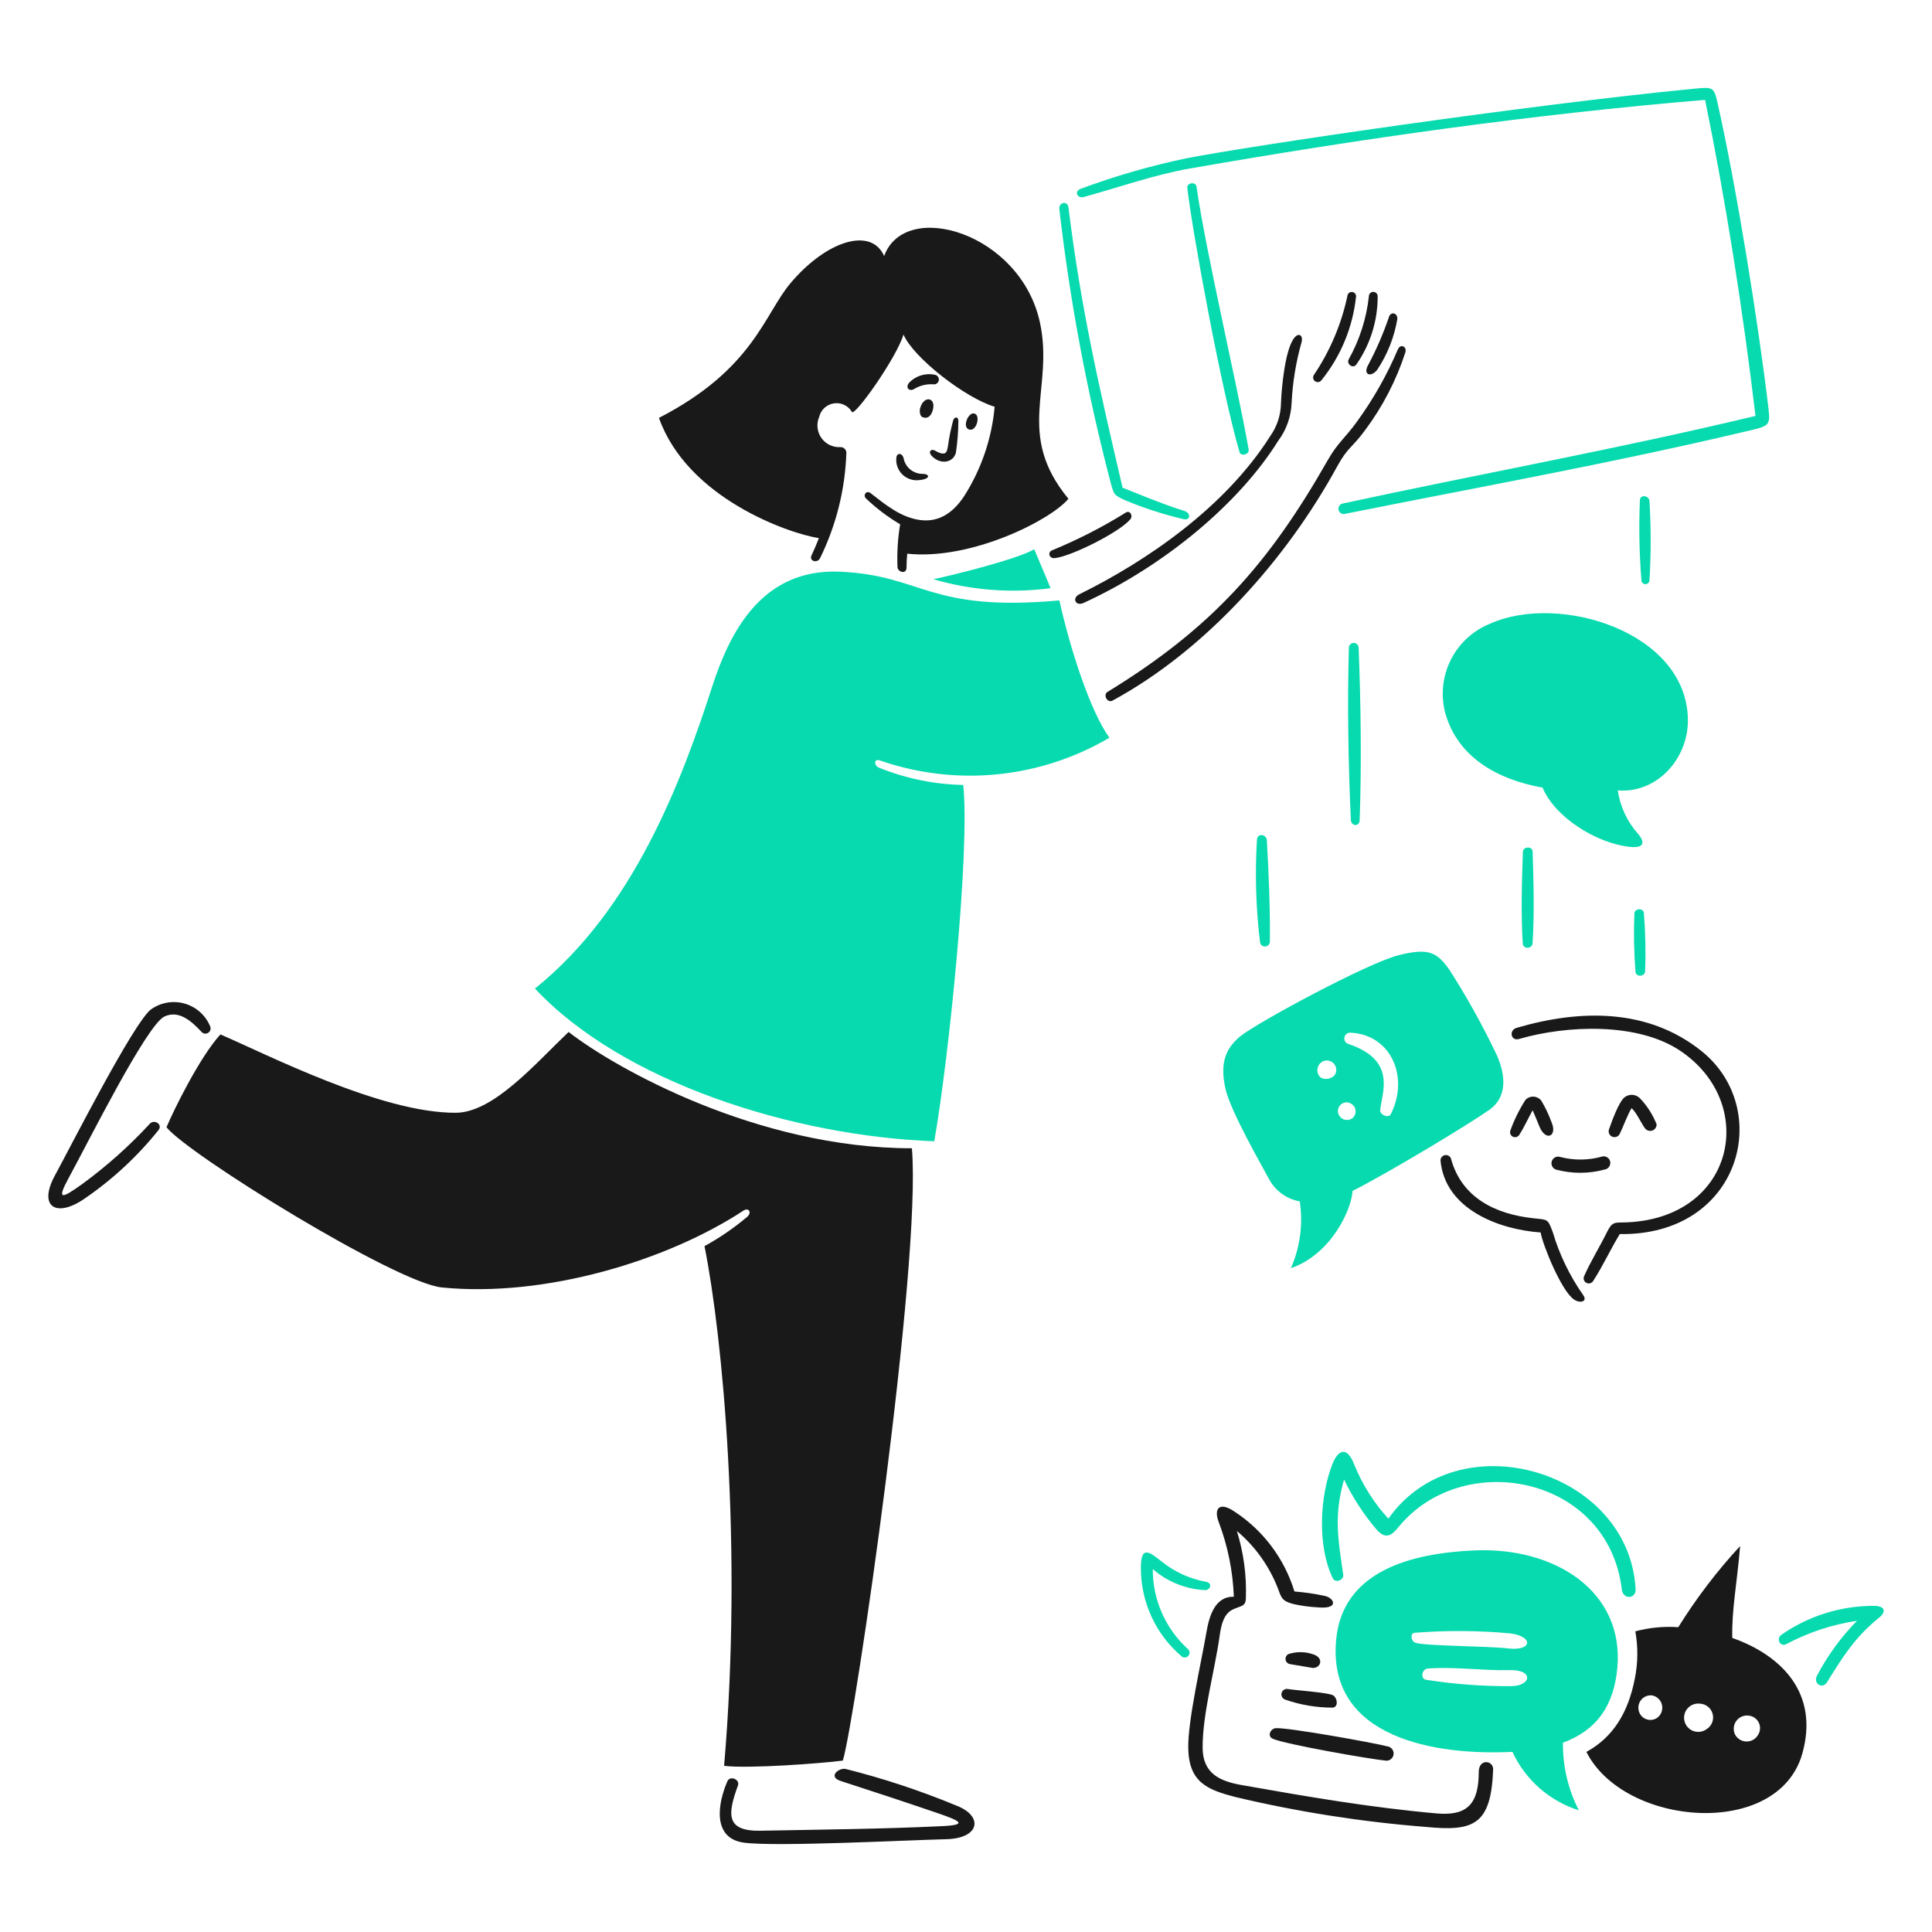 <svg width="400" height="400" viewBox="0 0 400 400" fill="none" xmlns="http://www.w3.org/2000/svg">
<path d="M245.2 105.776C240.45 104.336 233.59 101.396 232.414 100.976C227.604 80.286 223.834 64.176 221.214 42.938C221.038 41.496 219.164 41.882 219.322 43.262C221.52 62.393 225.075 81.344 229.96 99.972C230.646 102.486 230.624 102.474 232.95 103.572C236.827 105.189 240.829 106.49 244.916 107.46C246.548 107.894 246.6 106.2 245.2 105.776ZM363.456 86.11C360.774 63.576 357.218 41.218 353.022 20.678C317.368 23.66 281.546 28.73 246.326 34.892C239.126 36.15 231.494 38.826 224.386 40.79C223.09 41.148 222.352 39.676 223.664 39.122C230.796 36.467 238.117 34.349 245.566 32.788C258.706 30.204 316.366 21.696 350.662 18.376C354.714 17.976 354.862 17.998 355.626 21.432C359.542 38.832 364.07 67.014 366.168 84.766C366.594 88.366 366.072 88.222 360.968 89.43C333.85 95.852 306.74 100.736 278.368 106.408C278.087 106.451 277.801 106.383 277.569 106.219C277.337 106.054 277.179 105.806 277.127 105.527C277.075 105.247 277.133 104.959 277.29 104.722C277.447 104.485 277.69 104.319 277.968 104.258C306.518 98.072 334.888 92.966 363.46 86.11H363.456ZM247.726 38.638C249.684 52.344 256.096 79.294 258.526 93.092C258.698 94.064 256.926 94.582 256.634 93.612C252.922 80.976 246.86 48.012 245.818 38.904C245.694 37.814 247.572 37.556 247.726 38.638ZM341.512 103.82C341.834 109.231 341.834 114.657 341.512 120.068C341.516 120.182 341.498 120.295 341.457 120.401C341.417 120.507 341.355 120.604 341.276 120.686C341.197 120.768 341.102 120.832 340.997 120.876C340.892 120.92 340.779 120.942 340.666 120.941C340.552 120.94 340.44 120.916 340.335 120.871C340.231 120.825 340.138 120.759 340.06 120.676C339.982 120.593 339.922 120.495 339.883 120.388C339.844 120.281 339.828 120.167 339.834 120.054C339.398 114.583 339.293 109.09 339.52 103.606C339.538 102.294 341.49 102.554 341.512 103.82ZM281.29 134.074C281.278 133.814 281.167 133.568 280.979 133.388C280.79 133.207 280.54 133.107 280.279 133.107C280.018 133.107 279.768 133.207 279.579 133.388C279.391 133.568 279.28 133.814 279.268 134.074C278.942 145.556 279.142 158.326 279.684 169.78C279.746 171.098 281.45 171.18 281.5 169.848C281.918 158.4 281.74 145.554 281.29 134.074ZM262.29 173.966C262.216 172.69 260.342 172.458 260.24 173.818C259.805 180.94 260.022 188.087 260.89 195.17C260.945 195.406 261.082 195.616 261.276 195.761C261.471 195.906 261.711 195.977 261.953 195.962C262.196 195.947 262.425 195.846 262.6 195.678C262.775 195.51 262.885 195.285 262.91 195.044C263 188.6 262.668 180.444 262.288 173.966H262.29ZM340.348 189.048C340.286 187.928 338.402 188.032 338.382 189.154C338.219 193.172 338.295 197.197 338.608 201.206C338.746 202.366 340.528 202.228 340.608 201.1C340.76 197.081 340.672 193.057 340.346 189.048H340.348ZM317.314 176.296C317.276 175.158 315.34 175.216 315.298 176.358C315.086 182.326 314.884 189.48 315.276 195.39C315.352 196.542 317.218 196.464 317.296 195.328C317.704 189.426 317.506 182.266 317.312 176.296H317.314ZM308.55 129.114C322.762 122.734 349.35 130.776 349.462 149.114C349.508 157.036 343.098 164.314 334.932 163.638C335.436 167.016 336.921 170.171 339.204 172.712C340.676 174.474 340.324 175.666 337.336 175.328C330.474 174.548 321.89 169.18 319.378 163.068C309.9 161.38 301.864 156.726 299.278 147.81C298.247 144.099 298.622 140.138 300.333 136.687C302.044 133.236 304.97 130.539 308.548 129.114H308.55ZM336.722 147.586C336.955 148.071 337.071 148.603 337.062 149.141C337.053 149.678 336.919 150.206 336.67 150.683C336.422 151.16 336.065 151.572 335.63 151.887C335.194 152.202 334.691 152.411 334.16 152.498C333.515 152.514 332.878 152.353 332.318 152.033C331.759 151.712 331.298 151.244 330.986 150.679C330.674 150.114 330.523 149.475 330.55 148.831C330.576 148.186 330.779 147.561 331.136 147.024C331.491 146.599 331.944 146.267 332.457 146.057C332.97 145.848 333.526 145.767 334.077 145.823C334.628 145.878 335.157 146.068 335.618 146.375C336.079 146.683 336.457 147.098 336.72 147.586H336.722ZM325.802 143.85C326.251 144.166 326.611 144.593 326.844 145.09C327.077 145.588 327.175 146.137 327.13 146.685C327.085 147.232 326.898 147.758 326.587 148.211C326.275 148.663 325.851 149.026 325.356 149.264C324.402 149.516 323.387 149.382 322.531 148.89C321.676 148.398 321.049 147.589 320.786 146.638C320.718 146.029 320.832 145.413 321.113 144.868C321.394 144.324 321.83 143.874 322.366 143.576C322.901 143.278 323.513 143.145 324.124 143.194C324.735 143.243 325.318 143.471 325.8 143.85H325.802ZM313.026 141.304C316.012 140.062 319.138 144.526 315.922 146.69C312.036 149.304 308.948 143 313.024 141.304H313.026ZM336.124 172.664C330.617 171.643 325.712 168.549 322.418 164.02C320.346 161.308 322.166 161.654 318.218 160.536C312.18 158.83 306.204 156.176 303.08 150.38C301.34 147.468 300.804 143.992 301.585 140.691C302.367 137.39 304.404 134.524 307.264 132.7C318.264 125.432 341.916 130.846 346.196 144.51C348.55 152.022 344.542 161.046 335.878 161.034C333.766 161.034 332.508 160.704 332.63 163.42C332.95 166.757 334.155 169.949 336.122 172.664H336.124ZM249.58 329.218C250.514 329.172 251.144 327.862 249.758 327.504C246.379 326.905 243.206 325.466 240.53 323.318C237.842 321.14 236.254 320.076 236.212 324.45C236.175 327.967 236.913 331.449 238.374 334.648C239.835 337.847 241.984 340.685 244.666 342.96C244.872 343.121 245.132 343.195 245.392 343.167C245.652 343.138 245.89 343.009 246.056 342.807C246.221 342.605 246.301 342.346 246.279 342.086C246.256 341.825 246.132 341.584 245.934 341.414C243.631 339.318 241.794 336.761 240.543 333.909C239.292 331.057 238.653 327.974 238.67 324.86C241.706 327.509 245.554 329.046 249.58 329.218ZM309.904 218.47C306.994 212.35 303.701 206.421 300.042 200.718C297.528 197.278 295.98 196.134 289.524 197.778C283.068 199.422 260.104 211.798 256.724 214.602C253.344 217.406 252.664 220.694 253.724 225.432C254.784 230.17 261.46 241.678 262.724 244.094C263.366 245.301 264.275 246.346 265.38 247.15C266.486 247.954 267.76 248.497 269.106 248.736C269.814 253.426 269.178 258.221 267.27 262.564C275.682 259.664 279.84 250.33 280.032 246.564C287.502 242.794 304.062 232.802 308.316 229.804C312.57 226.806 311.354 221.758 309.904 218.47ZM276.478 222.344C275.878 223.524 273.656 223.81 273.028 222.62C272.884 222.378 272.791 222.109 272.756 221.829C272.721 221.55 272.744 221.266 272.824 220.996C272.904 220.726 273.039 220.476 273.221 220.26C273.403 220.045 273.627 219.87 273.88 219.746C274.244 219.576 274.651 219.522 275.046 219.591C275.442 219.661 275.806 219.85 276.09 220.134C276.374 220.418 276.563 220.782 276.633 221.178C276.702 221.573 276.648 221.98 276.478 222.344ZM280.134 231.4C279.863 231.641 279.528 231.799 279.169 231.855C278.811 231.911 278.443 231.862 278.112 231.714C277.78 231.566 277.499 231.326 277.3 231.022C277.102 230.718 276.996 230.363 276.994 230C277 229.673 277.095 229.355 277.268 229.078C277.442 228.801 277.687 228.576 277.978 228.428C278.27 228.28 278.596 228.214 278.921 228.238C279.247 228.261 279.561 228.372 279.828 228.56C280.057 228.709 280.251 228.907 280.394 229.14C280.537 229.373 280.627 229.635 280.656 229.907C280.685 230.179 280.654 230.454 280.563 230.712C280.473 230.971 280.326 231.205 280.134 231.4ZM287.934 230.708C287.504 231.548 285.668 230.86 285.758 229.826C286.068 226.226 289.346 219.468 279.008 216.088C278.754 215.967 278.551 215.762 278.433 215.507C278.315 215.251 278.291 214.963 278.364 214.692C278.437 214.42 278.603 214.183 278.833 214.022C279.063 213.86 279.342 213.785 279.622 213.808C288.154 214.228 291.778 223.182 287.932 230.708H287.934ZM305.296 320.994C292.12 321.568 277.99 325.266 276.642 339.448C274.686 360.036 297.498 363.486 313.128 362.704C314.452 365.566 316.359 368.12 318.726 370.203C321.094 372.287 323.869 373.854 326.876 374.804C324.661 370.473 323.534 365.668 323.59 360.804C330.696 358.19 334.148 353.004 334.85 345.342C336.302 329.476 321.942 320.268 305.294 321L305.296 320.994ZM292.85 338.054C299.445 337.528 306.074 337.569 312.662 338.176C317.518 338.776 317.344 341.908 312.122 341.278C308.03 340.788 295.134 340.806 293.038 340.118C292.17 339.834 291.864 338.226 292.848 338.054H292.85ZM312.782 349.104C306.899 349.132 301.024 348.688 295.212 347.776C293.996 347.536 294.412 345.564 295.554 345.464C300.632 345.016 307.07 345.918 312.604 345.782C317.614 345.662 317.072 349.1 312.78 349.104H312.782ZM387.85 332.478C381.036 332.486 374.389 334.58 368.8 338.478C367.692 339.278 368.55 341.056 369.836 340.398C374.405 337.965 379.356 336.33 384.476 335.564C381.155 338.949 378.35 342.803 376.15 347.004C375.4 348.582 377.316 349.818 378.272 348.278C381.64 342.842 384.072 338.938 389.12 334.858C390.456 333.786 390.45 332.442 387.848 332.478H387.85ZM287.45 314.424C284.428 311.128 282.025 307.314 280.356 303.166C278.852 299.296 277.004 300.256 275.896 303.042C273.208 309.806 272.716 320.162 275.944 326.764C276.462 327.824 278.264 327.164 278.102 326.036C277.012 318.556 276.146 313.758 278.274 306.316C280.028 309.985 282.246 313.413 284.874 316.516C286.532 318.484 287.778 318.356 289.426 316.306C302.738 299.772 332.958 305.432 335.784 329.106C336.038 331.226 338.76 331.106 338.636 328.948C337.2 304.282 301.8 294.022 287.452 314.424H287.45ZM217.51 121.778C216.798 119.978 214.56 114.834 214.126 113.722C210.5 115.848 196.234 119.332 193.236 119.922C201.11 122.223 209.378 122.855 217.51 121.778ZM181.944 158.922C180.904 158.458 180.864 156.922 182.312 157.492C190.085 160.168 198.345 161.129 206.524 160.308C214.703 159.488 222.608 156.905 229.694 152.738C225.778 147.372 221.588 134.464 219.332 124.31C192.132 126.776 191.132 119.088 173.852 118.362C157.652 117.68 151.052 131.02 147.452 142.15C141.072 161.876 131.11 188.35 110.756 204.666C128.8 224 164.182 235.222 193.432 236.286C196.432 219.226 200.848 176.242 199.432 162.518C193.432 162.398 187.505 161.179 181.944 158.922Z" fill="#06DAAE"/>
<path d="M263.034 90.22C253.66 105.078 237.296 116.22 223.48 123.03C221.862 123.83 222.694 125.592 224.348 124.83C241.122 117.14 256.592 104.188 264.634 91.272C266.329 89.014 267.297 86.293 267.41 83.472C267.614 79.249 268.294 75.061 269.436 70.99C269.922 69.442 268.846 68.59 267.766 70.226C266.018 72.862 265.318 80.394 265.212 83.532C265.169 85.929 264.41 88.258 263.034 90.22ZM289.434 72.302C289.95 71.114 291.312 71.746 290.974 72.924C289.092 78.739 286.263 84.204 282.602 89.098C279.888 92.794 279.032 92.568 276.844 96.578C266.354 115.79 249.6 134.612 230.328 145.058C229.272 145.632 228.308 143.858 229.304 143.248C250.93 130.026 262.74 116.62 274.852 95.35C276.972 91.626 278.376 90.836 280.89 87.37C284.302 82.69 287.167 77.634 289.428 72.302H289.434ZM287.574 65.62C286.386 69.109 284.914 72.495 283.174 75.744C282.242 77.544 283.774 78.21 285.114 76.598C287.229 73.433 288.653 69.858 289.294 66.106C289.432 64.83 288 64.368 287.568 65.62H287.574ZM283.418 61.294C282.92 65.912 281.491 70.382 279.218 74.432C278.766 75.382 280.06 76.376 280.782 75.52C283.684 71.38 285.238 66.446 285.232 61.39C285.245 61.149 285.161 60.912 284.999 60.733C284.838 60.553 284.611 60.445 284.37 60.432C284.129 60.419 283.892 60.503 283.712 60.665C283.533 60.826 283.425 61.053 283.412 61.294H283.418ZM278.98 61.194C277.746 67.056 275.393 72.624 272.05 77.594C271.906 77.793 271.844 78.04 271.877 78.284C271.91 78.528 272.036 78.749 272.229 78.903C272.421 79.056 272.665 79.129 272.91 79.107C273.155 79.085 273.382 78.969 273.544 78.784C277.558 73.833 280.058 67.829 280.744 61.492C280.763 61.376 280.759 61.257 280.732 61.142C280.706 61.028 280.657 60.919 280.588 60.824C280.519 60.728 280.433 60.647 280.333 60.584C280.232 60.522 280.121 60.48 280.005 60.461C279.889 60.442 279.77 60.446 279.655 60.472C279.54 60.499 279.432 60.548 279.336 60.617C279.241 60.686 279.159 60.772 279.097 60.873C279.035 60.972 278.993 61.084 278.974 61.2L278.98 61.194ZM233.06 106.138C228.194 109.166 223.083 111.781 217.78 113.954C216.858 114.354 217.212 115.676 218.38 115.554C221.806 115.192 231.864 110.154 234.036 107.492C234.618 106.766 233.954 105.566 233.054 106.138H233.06ZM339.49 227.338C340.993 228.904 342.178 230.747 342.98 232.764C342.99 233.023 342.923 233.279 342.789 233.501C342.655 233.722 342.459 233.9 342.225 234.012C341.991 234.123 341.73 234.164 341.473 234.129C341.216 234.094 340.975 233.984 340.78 233.814C340.114 233.26 339.01 230.566 337.824 229.428C337.168 230.268 335.908 233.672 335.33 234.8C335.179 235.077 334.926 235.285 334.625 235.378C334.323 235.472 333.997 235.444 333.716 235.301C333.435 235.158 333.22 234.911 333.118 234.613C333.016 234.314 333.035 233.987 333.17 233.702C333.734 232.114 335.14 228.144 336.37 227.164C336.825 226.818 337.389 226.645 337.959 226.677C338.53 226.709 339.071 226.945 339.484 227.34L339.49 227.338ZM317.448 252.224C309.632 251.376 302.61 248.004 300.408 239.872C300.317 239.624 300.142 239.417 299.913 239.286C299.684 239.155 299.416 239.11 299.157 239.158C298.898 239.206 298.664 239.344 298.497 239.548C298.33 239.752 298.24 240.008 298.244 240.272C299.166 250.334 310.292 254.566 318.968 255.168C319.396 257.712 323.25 267.27 325.884 269.052C327.188 269.932 328.794 269.474 327.742 268.072C324.968 264.112 322.854 259.729 321.48 255.094C320.43 252.286 320.498 252.558 317.442 252.226L317.448 252.224ZM332.648 255.21C333.888 252.716 334.274 253.196 337.01 253.066C359.288 251.992 364.042 228.306 347.79 217.496C338.966 211.626 324.276 212.262 314.492 215.112C312.8 215.604 312.334 213.288 314.02 212.796C327.22 208.948 341.19 208.744 352.258 217.596C367.258 229.596 360.458 255.87 335.356 255.502C333.434 258.65 331.918 262.008 329.888 265.148C329.76 265.396 329.54 265.583 329.275 265.67C329.011 265.758 328.722 265.738 328.472 265.615C328.222 265.493 328.03 265.277 327.937 265.014C327.843 264.752 327.857 264.463 327.974 264.21C329.364 261.088 331.158 258.22 332.652 255.212L332.648 255.21ZM331.786 239.424C332.145 239.36 332.514 239.442 332.813 239.651C333.112 239.859 333.315 240.178 333.379 240.537C333.443 240.896 333.361 241.265 333.152 241.564C332.944 241.863 332.625 242.066 332.266 242.13C328.95 243.038 325.452 243.044 322.134 242.146C321.963 242.086 321.806 241.992 321.671 241.871C321.537 241.75 321.427 241.604 321.349 241.441C321.271 241.277 321.226 241.1 321.216 240.919C321.207 240.739 321.233 240.558 321.293 240.387C321.353 240.216 321.447 240.059 321.568 239.924C321.689 239.79 321.835 239.68 321.998 239.602C322.162 239.524 322.339 239.479 322.52 239.469C322.7 239.46 322.881 239.486 323.052 239.546C325.926 240.287 328.947 240.246 331.8 239.426L331.786 239.424ZM321.212 232.306C320.654 230.758 319.945 229.27 319.094 227.862C318.902 227.62 318.659 227.422 318.384 227.282C318.109 227.142 317.807 227.062 317.498 227.048C317.189 227.035 316.881 227.087 316.594 227.203C316.308 227.318 316.049 227.494 315.836 227.718C314.541 229.73 313.481 231.884 312.678 234.138C312.613 234.377 312.636 234.632 312.742 234.855C312.849 235.079 313.032 235.257 313.259 235.357C313.486 235.456 313.741 235.472 313.978 235.399C314.215 235.327 314.418 235.172 314.55 234.962C315.608 233.3 316.368 231.562 317.32 229.87C317.82 230.98 318.272 232.158 318.744 233.286C320.06 236.424 322.508 235.24 321.216 232.308L321.212 232.306ZM309.138 366.386C308.696 377.872 305.124 379.222 295.138 378.238C281.854 377.191 268.672 375.118 255.708 372.038C250.036 370.548 246.108 369.064 246.014 361.838C245.936 356.17 248.712 344.154 249.762 338.038C250.312 334.838 251.424 330.502 255.454 330.586C255.258 325.356 254.222 320.191 252.386 315.29C251.262 312.55 252.242 310.726 255.522 312.912C261.5 316.805 265.917 322.677 268 329.5C270.113 329.666 272.212 329.972 274.284 330.416C276.268 330.848 277.266 333.162 273.016 332.798C271.294 332.716 269.581 332.491 267.896 332.126C266.202 331.652 265.512 331.41 264.896 329.726C263.149 324.765 260.106 320.362 256.082 316.974C257.489 321.502 258.118 326.236 257.942 330.974C257.878 332.626 256.942 332.434 255.242 333.224C253.386 334.096 252.842 336.372 252.536 338.534C251.506 345.934 248.974 354.696 248.99 361.838C249.002 367.26 252.68 368.798 257.04 369.57C270.55 371.96 283.698 374.23 297.452 375.45C303.772 376.01 306.158 373.486 306.162 366.85C306.174 364.022 309.218 364.45 309.142 366.388L309.138 366.386ZM271.84 342.5C274.092 343.176 273.574 345.3 271.84 345.338C271.796 345.338 267.09 344.538 266.998 344.522C266.778 344.469 266.579 344.349 266.429 344.179C266.279 344.009 266.185 343.797 266.16 343.572C266.134 343.347 266.178 343.119 266.287 342.92C266.395 342.721 266.561 342.559 266.764 342.458C268.417 341.917 270.201 341.932 271.844 342.502L271.84 342.5ZM276.084 351.05C276.966 351.75 277.066 353.402 275.94 353.546C272.57 353.552 269.224 352.986 266.044 351.872C265.792 351.778 265.581 351.598 265.45 351.363C265.318 351.128 265.274 350.854 265.326 350.59C265.377 350.325 265.521 350.088 265.731 349.92C265.942 349.752 266.205 349.664 266.474 349.672C268.254 349.972 275.3 350.428 276.088 351.052L276.084 351.05ZM287.496 361.622C287.835 361.73 288.124 361.955 288.312 362.257C288.499 362.559 288.573 362.918 288.519 363.27C288.465 363.621 288.288 363.942 288.018 364.174C287.749 364.406 287.406 364.535 287.05 364.536C283.65 364.218 265.928 361.11 263.474 359.972C262.296 359.424 263.074 357.89 264.098 357.804C266.474 357.6 284.47 360.824 287.5 361.624L287.496 361.622ZM198 373.824C190.549 370.735 182.88 368.199 175.056 366.236C173.656 365.97 171.336 367.854 174.056 368.734C180.198 370.718 187.834 373.234 194.16 375.402C198.608 376.93 200.598 377.816 195.13 378.08C182.598 378.68 170.022 378.79 157.482 379.032C150.218 379.17 150.616 375.614 152.786 369.658C153.24 368.412 151.14 367.554 150.604 368.78C148.588 373.38 147.404 380.612 154.034 381.504C160.664 382.396 188.284 380.96 195.872 380.79C202.908 380.634 203.658 376 198 373.824ZM43.522 212.518C43.054 211.376 42.332 210.356 41.412 209.534C40.491 208.713 39.396 208.111 38.209 207.775C37.021 207.439 35.773 207.378 34.558 207.596C33.344 207.814 32.195 208.305 31.198 209.032C27.538 211.97 14.672 237.306 11.398 243.312C7.786 249.93 11.704 252.192 17.502 248.168C23.281 244.216 28.444 239.431 32.822 233.968C33.732 232.818 31.98 231.644 31.022 232.656C26.761 237.276 22.059 241.469 16.984 245.176C12.728 248.222 11.638 248.608 14.304 243.73C18.074 236.84 30.36 212.176 34.046 210.456C37.104 209.03 39.792 211.562 41.712 213.634C41.88 213.826 42.11 213.952 42.362 213.99C42.615 214.028 42.872 213.976 43.089 213.842C43.306 213.708 43.469 213.502 43.548 213.259C43.627 213.017 43.618 212.754 43.522 212.518ZM358.648 339.118C358.522 333.214 359.586 328.25 360.272 320.094C355.482 325.276 351.196 330.901 347.472 336.894C344.481 336.683 341.476 336.972 338.58 337.75C339.161 340.989 339.125 344.308 338.474 347.534C337.104 354.634 333.922 359.718 328.446 362.714C336.246 378.18 368.096 380.804 373.134 363.114C376.68 350.648 368.936 342.738 358.648 339.12V339.118ZM343.154 355.618C342.807 355.872 342.4 356.031 341.972 356.08C341.545 356.129 341.112 356.066 340.716 355.896C340.321 355.727 339.976 355.457 339.717 355.114C339.457 354.771 339.292 354.367 339.236 353.94C339.176 353.547 339.209 353.145 339.332 352.767C339.455 352.388 339.664 352.044 339.944 351.761C340.223 351.478 340.565 351.264 340.942 351.136C341.319 351.009 341.72 350.971 342.114 351.026C342.597 351.131 343.04 351.372 343.391 351.721C343.742 352.069 343.986 352.51 344.095 352.992C344.205 353.474 344.174 353.978 344.007 354.443C343.841 354.909 343.545 355.317 343.154 355.62V355.618ZM353.34 358C352.954 358.284 352.504 358.468 352.031 358.538C351.557 358.608 351.073 358.561 350.621 358.401C350.17 358.241 349.765 357.972 349.441 357.619C349.117 357.266 348.884 356.84 348.764 356.376C348.643 355.913 348.637 355.427 348.747 354.96C348.858 354.494 349.08 354.062 349.396 353.702C349.712 353.342 350.111 353.064 350.558 352.894C351.006 352.723 351.489 352.665 351.964 352.724C352.571 352.754 353.153 352.977 353.625 353.361C354.097 353.745 354.434 354.269 354.587 354.857C354.741 355.446 354.703 356.068 354.478 356.633C354.254 357.198 353.855 357.677 353.34 358ZM363.94 359.266C363.683 359.684 363.318 360.025 362.884 360.252C362.449 360.48 361.961 360.585 361.471 360.557C360.981 360.529 360.508 360.369 360.102 360.094C359.695 359.819 359.371 359.439 359.164 358.994C358.966 358.52 358.904 357.999 358.985 357.491C359.067 356.983 359.289 356.509 359.627 356.12C359.964 355.732 360.404 355.446 360.895 355.295C361.386 355.143 361.91 355.132 362.408 355.262C362.818 355.361 363.199 355.558 363.516 355.837C363.833 356.116 364.077 356.468 364.228 356.862C364.379 357.257 364.431 357.682 364.38 358.101C364.33 358.52 364.178 358.921 363.938 359.268L363.94 359.266ZM205.94 84.218C199.8 82.376 189.058 74 187.066 69.264C185.544 74.196 176.982 86.236 176.39 85.292C176.017 84.658 175.463 84.149 174.799 83.832C174.135 83.514 173.391 83.402 172.663 83.509C171.935 83.617 171.256 83.939 170.712 84.434C170.168 84.93 169.784 85.577 169.61 86.292C169.304 86.998 169.183 87.77 169.261 88.535C169.338 89.3 169.611 90.033 170.052 90.663C170.494 91.293 171.089 91.799 171.782 92.133C172.475 92.467 173.242 92.617 174.01 92.57C174.318 92.563 174.617 92.675 174.845 92.882C175.073 93.09 175.212 93.377 175.234 93.684C174.991 101.288 173.13 108.752 169.776 115.58C169.176 116.702 167.466 116.152 168.016 114.99C168.566 113.828 169.08 112.622 169.544 111.418C163.16 110.418 142.296 103.084 136.426 86.52C156.004 76.44 158.18 65.12 163.692 58.596C171.114 49.806 180.372 46.92 183.056 53.012C187.34 41.114 211.362 48.154 215.328 66.864C218.228 80.544 210.11 89.79 221.202 103.264C217.622 107.634 201.12 116.048 187.838 114.634C187.736 115.564 187.688 116.499 187.694 117.434C187.694 118.968 186.054 118.492 185.824 117.548C185.686 114.537 185.868 111.52 186.366 108.548C183.841 107.058 181.493 105.287 179.366 103.27C178.534 102.564 179.38 101.426 180.232 102.088C183.306 104.476 186.51 107.14 190.508 107.668C194.548 108.2 197.462 105.98 199.59 102.762C203.163 97.181 205.337 90.82 205.93 84.22L205.94 84.218ZM193.74 77.638C192.754 77.396 191.721 77.419 190.747 77.706C189.773 77.993 188.893 78.534 188.196 79.272C187.372 80.332 188.322 81.072 189.196 80.576C190.443 79.8 191.908 79.45 193.372 79.576C193.607 79.578 193.835 79.497 194.016 79.348C194.197 79.198 194.32 78.99 194.363 78.759C194.406 78.528 194.366 78.289 194.251 78.085C194.136 77.88 193.952 77.723 193.732 77.64L193.74 77.638ZM191.044 98.112C190.096 98.121 189.175 97.794 188.446 97.188C187.717 96.581 187.227 95.736 187.064 94.802C186.708 93.668 185.706 93.802 185.59 94.66C185.505 95.303 185.569 95.956 185.777 96.57C185.985 97.184 186.332 97.742 186.79 98.2C187.248 98.658 187.806 99.005 188.42 99.213C189.034 99.421 189.687 99.485 190.33 99.4C192.774 99.16 192.484 98.118 191.044 98.112ZM190.506 84.492C190.336 85.092 190.43 86.144 191.004 86.372C192.104 86.812 192.758 86.038 193.064 85.114C194 82.296 191.306 81.696 190.506 84.492ZM201.654 85.596C200.41 85.396 199.106 88.572 200.724 88.95C202.236 89.304 203.106 85.834 201.654 85.6V85.596ZM198.416 86.996C198.298 86.236 197.73 86.274 197.376 86.912C196.879 88.734 196.502 90.588 196.25 92.46C196.062 93.486 195.902 94.16 194.72 93.824C194.318 93.694 193.933 93.514 193.576 93.288C192.802 92.834 191.996 93.516 193.02 94.512C194.782 96.228 197.342 95.828 197.908 93.724C198.247 91.499 198.417 89.251 198.416 87V86.996ZM188.8 237.736C156.744 237.736 127.3 221.12 117.726 213.658C110.716 220.33 102.17 230.338 94.374 230.386C78.926 230.484 55.114 218.226 45.638 214.166C41.384 218.808 36.018 229.71 34.47 233.384C38.918 238.984 81.92 265.596 91.47 266.552C112.918 268.696 138.292 260.926 153.898 250.66C155.028 249.916 155.73 251.042 154.68 251.95C151.947 254.254 148.992 256.281 145.858 258C149.624 276.736 153.782 320.524 149.918 365.6C155.068 366.22 170.056 365.092 174.504 364.512C177.018 356.2 190.822 261.668 188.8 237.736Z" fill="#191919"/>
</svg>
